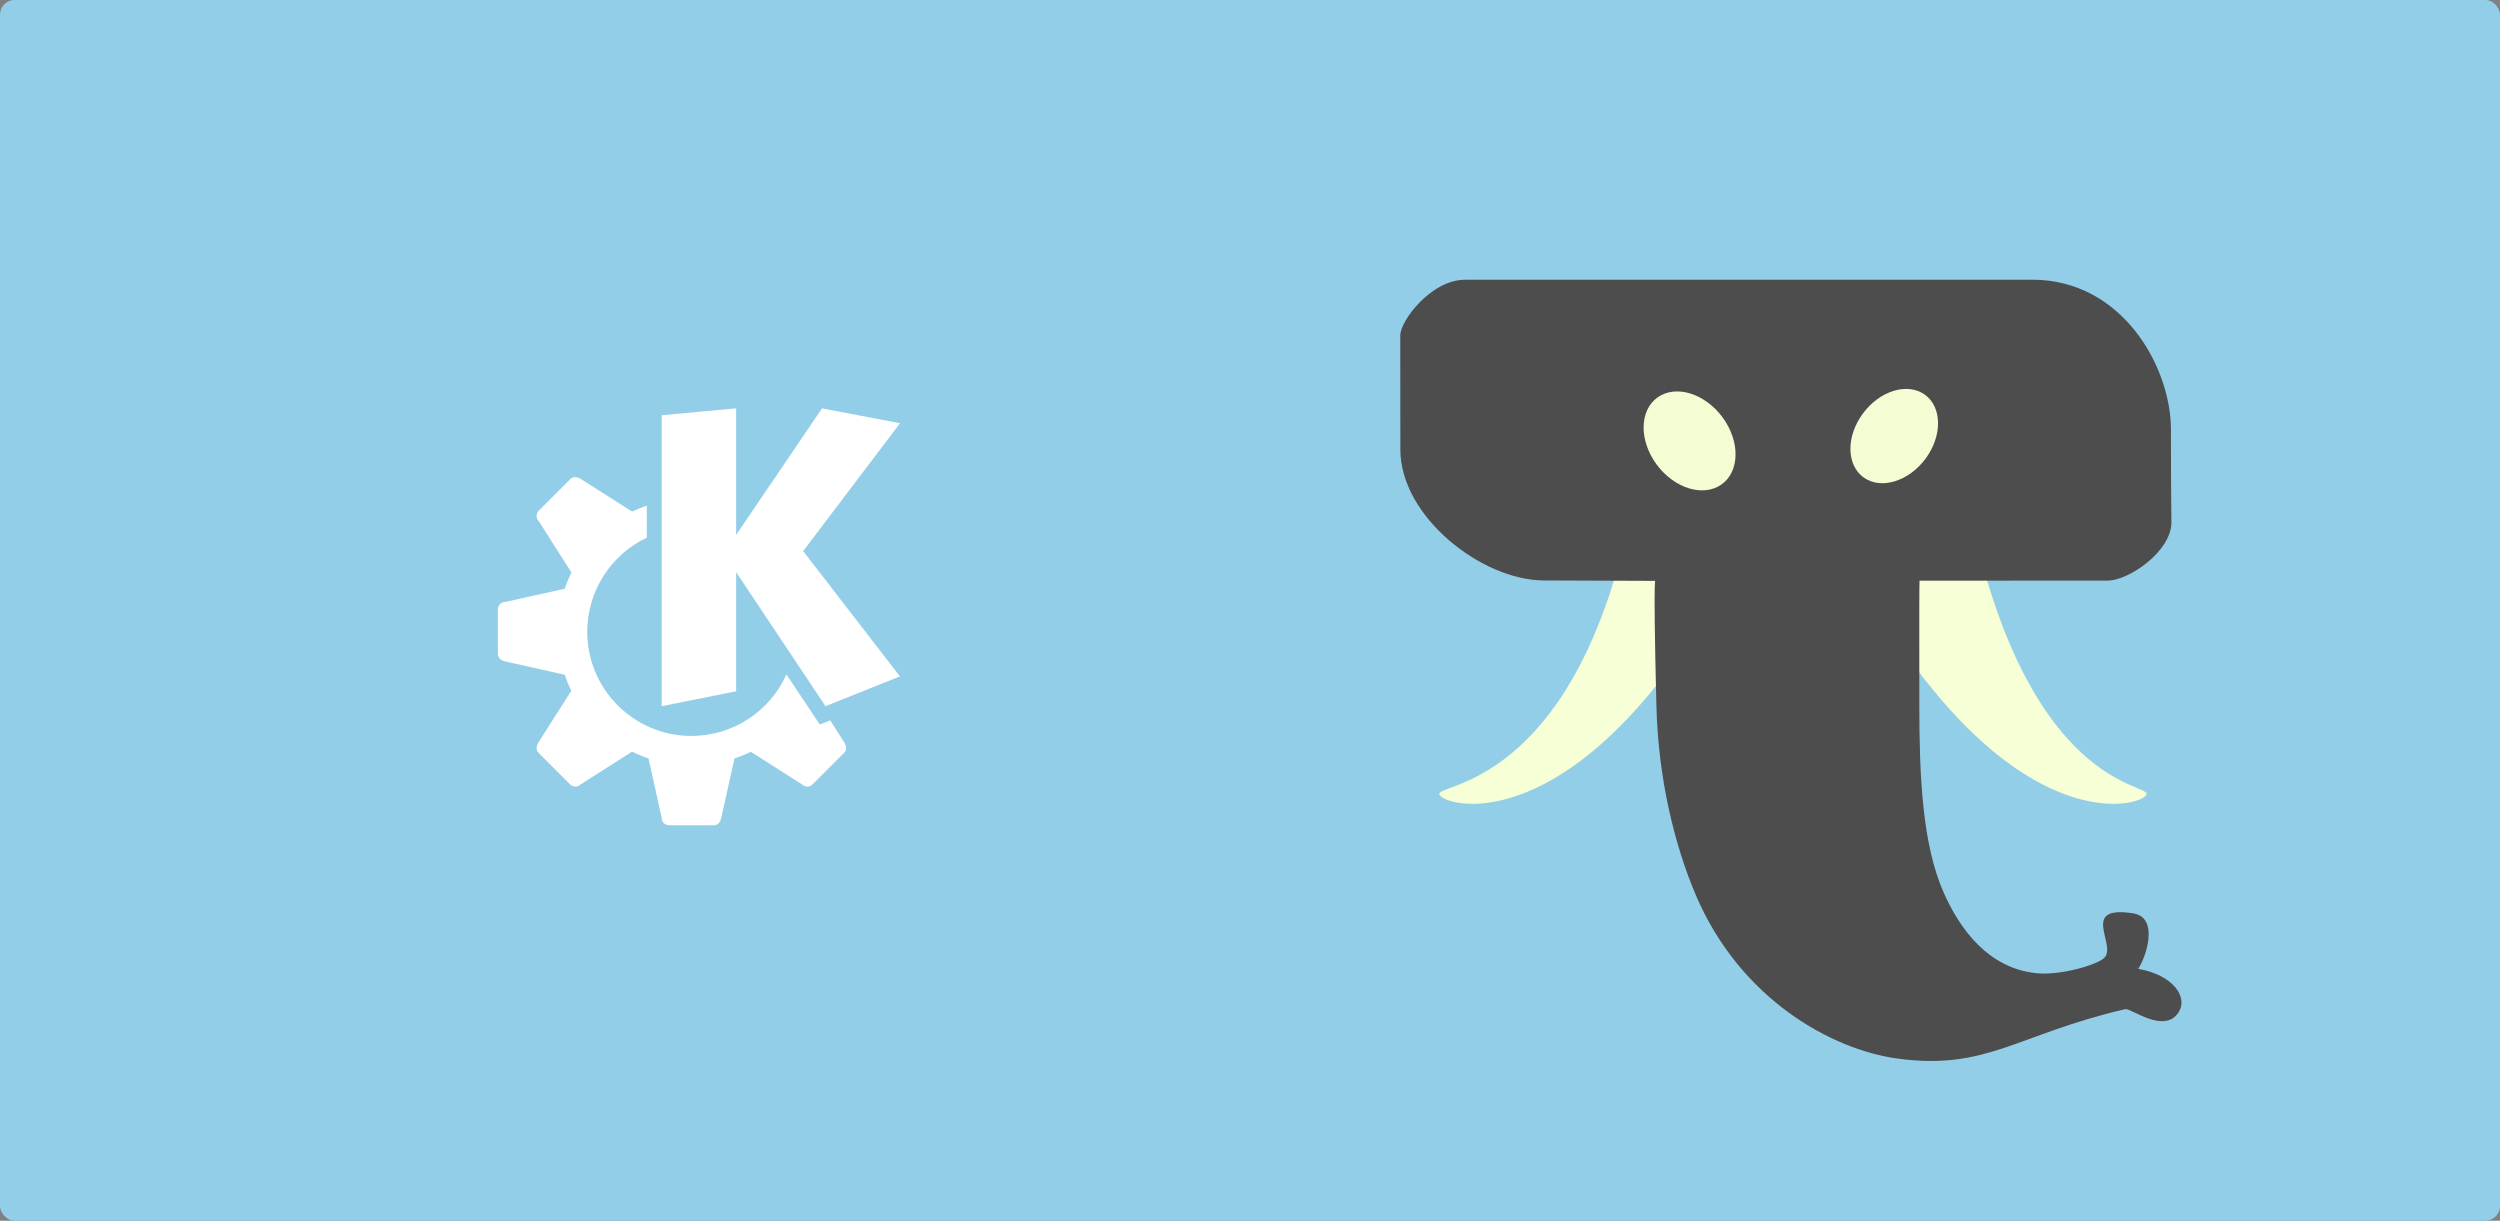 <?xml version="1.0" encoding="UTF-8"?>
<svg id="svg94" width="1024" height="500" version="1.1" viewBox="0 0 270.93 132.29" xmlns="http://www.w3.org/2000/svg">
 <rect x="0" y="0" width="270.93" height="132.29" fill="#808080" stroke="none"/>
 <rect id="rect34" y="-2.7903e-17" width="270.93" height="132.29" rx="1.58" ry="1.596" fill="#93cee9" stroke-width=".265"/>
 <g id="g1780" transform="translate(-2.5 12)" fill="#ffffff" stroke-width=".265">
  <path id="path1176" d="m64.863 39.705c-0.199-0.01-0.39 0.05-0.548 0.208l-3.426 3.426c-0.316 0.316-0.316 0.825 0 1.141l3.54 5.56c-0.283 0.572-0.529 1.161-0.734 1.765l-6.43 1.428c-0.447 0-0.807 0.36-0.807 0.807v4.841c0 0.447 0.371 0.71 0.807 0.807l6.433 1.431c0.199 0.598 0.437 1.182 0.712 1.749l-3.546 5.573c-0.24 0.377-0.316 0.825 0 1.141l3.423 3.426c0.316 0.316 0.825 0.316 1.141 0l5.573-3.549c0.576 0.287 1.171 0.536 1.781 0.744l1.428 6.43c0 0.447 0.36 0.807 0.807 0.807h4.841c0.447 0 0.71-0.371 0.807-0.807l1.431-6.433c0.607-0.202 1.2-0.444 1.774-0.725l5.547 3.533c0.316 0.316 0.825 0.316 1.141 0l3.426-3.426c0.316-0.316 0.24-0.764 0-1.141l-1.513-2.377-1.128 0.451-3.615-5.421c-1.822 4.051-5.849 6.659-10.291 6.663-6.239 0-11.296-5.058-11.296-11.296 5e-3 -4.359 2.517-8.325 6.455-10.193v-3.473c-0.543 0.186-1.075 0.404-1.592 0.652l-5.547-3.533c-0.189-0.12-0.394-0.199-0.593-0.208z"/>
  <path id="path1178" d="m82.277 32.254-8.069 0.747v31.529l8.069-1.614v-12.91l9.683 14.524 8.069-3.228-10.49-13.578 10.496-13.856-8.45-1.614-9.308 13.717z"/>
 </g>
 <g id="g2300" transform="translate(-16 6.5)" >
   <path id="path2315" d="m192.29 51.271c-6.33 27.114-20.156 27.115-20.307 28.247-0.141 1.055 10.464 4.788 23.81-12.089 10.912-13.8 5.907-15.597 5.907-15.597z" fill="#f6ffd5" stroke-width=".265"/>
   <path id="path2317" d="m229.99 51.271c6.33 27.114 18.484 27.115 18.635 28.247 0.141 1.055-10.464 4.788-23.81-12.089-10.912-13.8-5.907-15.597-5.907-15.597z" fill="#f6ffd5" stroke-width=".265"/>
   <path id="path2319" d="m173.3 23.812h62.957c9.759 0 15.057 9.522 15.014 16.324 0 8.219 0.049 7.578 0.049 9.97 0 3.148-4.615 6.315-6.917 6.315-3.619 0-20.378 0.006-20.378 0.006-0.024 1.21-0.037 1.629-0.024 13.482 6e-3 7.707 0.316 15.158 2.69 20.434 1.728 3.84 4.741 8.053 9.951 8.62 2.62 0.285 6.707-0.906 7.434-1.691 1.31-1.415-2.725-5.7 3.095-4.793 2.868 0.447 1.382 4.797 0.55 6.017 3.855 0.675 5.396 3.101 4.399 4.676-1.569 2.477-5.177-0.458-5.814-0.309-11.74 2.742-15.002 6.672-24.683 5.355-7.005-0.953-17.004-6.344-21.848-17.73-2.312-5.434-4.071-12.63-4.267-20.504-0.399-15.984-0.061-13.534-0.061-13.534l-12.145-0.047c-6.737-0.023-15.542-6.923-15.542-14.181 0-3.495-0.01-10.886-0.01-12.387 0-1.533 3.314-6.019 7.024-6.019z" fill="#4d4d4d" stroke-width=".265"/>
   <ellipse id="ellipse2321" transform="matrix(.531 -.847 .883 .469 0 0)" cx="68.001" cy="209.71" rx="5.563" ry="4.21" fill="#f6ffd5" opacity=".98" stroke-width=".265"/>
   <ellipse id="ellipse2323" transform="matrix(-.531 -.847 -.883 .469 0 0)" cx="-130.23" cy="-147.17" rx="5.837" ry="4.418" fill="#f6ffd5" opacity=".98" stroke-width=".265"/>
 </g>
 <!--
 <line x1="10" x2="10" y1="0" y2="133" stroke="red" stroke-width="1" />
<line x1="260" x2="260" y1="0" y2="133" stroke="red" stroke-width="1" />
<line x1="0" x2="270" y1="20" y2="20" stroke="red" stroke-width="1" />
<line x1="0" x2="270" y1="123" y2="123" stroke="red" stroke-width="1" />
<line x1="0" x2="270" y1="66" y2="66" stroke="darkred" stroke-width="1" />
<line x1="135" x2="135" y1="0" y2="133" stroke="darkred" stroke-width="1" />
<line x1="195" x2="195" y1="0" y2="133" stroke="darkred" stroke-width="0.5" />
<line x1="75" x2="75" y1="0" y2="133" stroke="darkred" stroke-width="0.5" />
<line x1="230" x2="230" y1="0" y2="133" stroke="darkred" stroke-width="0.5" />
 -->
</svg>
